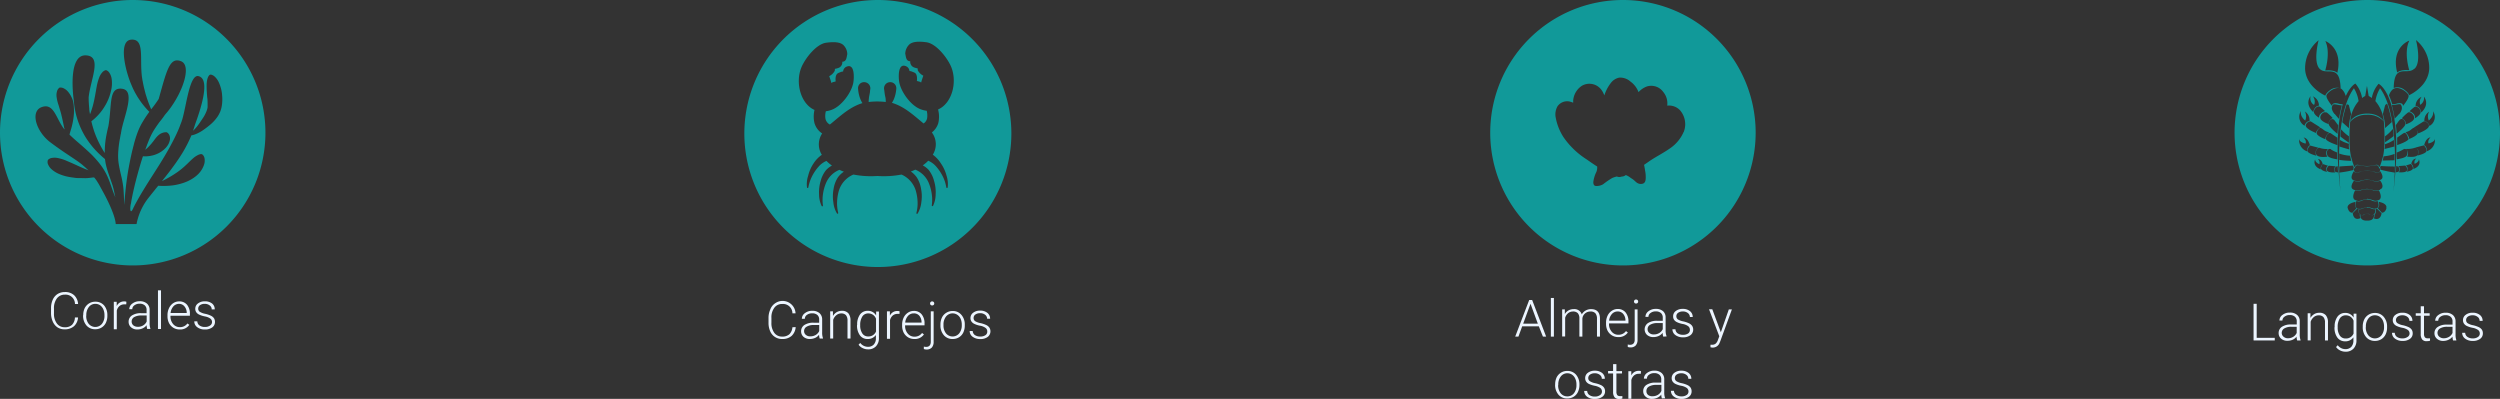 <svg xmlns="http://www.w3.org/2000/svg" viewBox="0 0 535.54 85.45"><rect x="0" y="0" width="535.54" height="85.45" fill="#333333" stroke="none"/><defs><style>.cls-1{fill:#ecf5ff;}.cls-2{fill:#199;}</style></defs><g id="Layer_2" data-name="Layer 2"><g id="Layer_1-2" data-name="Layer 1"><path class="cls-1" d="M16.72,68a2.77,2.77,0,0,1-.88,1.89,3,3,0,0,1-2,.66,2.77,2.77,0,0,1-1.54-.43,2.9,2.9,0,0,1-1-1.24,4.56,4.56,0,0,1-.37-1.83v-1a4.37,4.37,0,0,1,.37-1.85A2.81,2.81,0,0,1,12.3,63a2.91,2.91,0,0,1,1.58-.44,2.81,2.81,0,0,1,2,.68,2.85,2.85,0,0,1,.85,1.88h-.67a2,2,0,0,0-2.17-2,2.06,2.06,0,0,0-1.7.8,3.48,3.48,0,0,0-.63,2.21v1a3.48,3.48,0,0,0,.62,2.16,2,2,0,0,0,1.66.81,2.16,2.16,0,0,0,1.57-.5A2.38,2.38,0,0,0,16.05,68Z"/><path class="cls-1" d="M17.83,67.47A3.38,3.38,0,0,1,18.15,66a2.55,2.55,0,0,1,.92-1,2.49,2.49,0,0,1,1.35-.37,2.41,2.41,0,0,1,1.89.81A3.18,3.18,0,0,1,23,67.52v.13a3.4,3.4,0,0,1-.33,1.52,2.42,2.42,0,0,1-.92,1,2.52,2.52,0,0,1-1.35.36,2.4,2.4,0,0,1-1.88-.81,3.18,3.18,0,0,1-.72-2.17Zm.64.18A2.66,2.66,0,0,0,19,69.37a1.84,1.84,0,0,0,2.84,0,2.75,2.75,0,0,0,.54-1.77v-.13a3.06,3.06,0,0,0-.25-1.22,2.13,2.13,0,0,0-.69-.86,1.81,1.81,0,0,0-1-.3,1.71,1.71,0,0,0-1.4.67,2.7,2.7,0,0,0-.55,1.77Z"/><path class="cls-1" d="M27.05,65.2a2,2,0,0,0-.43,0,1.51,1.51,0,0,0-1,.34,1.8,1.8,0,0,0-.6,1v4h-.64V64.65H25v.92a1.71,1.71,0,0,1,1.64-1,1,1,0,0,1,.43.07Z"/><path class="cls-1" d="M31.53,70.47a3.32,3.32,0,0,1-.12-.81,2.21,2.21,0,0,1-.86.68,2.65,2.65,0,0,1-1.12.24,1.93,1.93,0,0,1-1.36-.47,1.53,1.53,0,0,1-.52-1.18,1.57,1.57,0,0,1,.71-1.35,3.41,3.41,0,0,1,2-.49H31.4v-.67a1.27,1.27,0,0,0-.38-1,1.59,1.59,0,0,0-1.12-.36,1.78,1.78,0,0,0-1.12.35,1,1,0,0,0-.44.83h-.65a1.5,1.5,0,0,1,.65-1.2,2.48,2.48,0,0,1,1.59-.51,2.26,2.26,0,0,1,1.54.49,1.74,1.74,0,0,1,.58,1.36v2.75a3.64,3.64,0,0,0,.17,1.27v.06Zm-2-.46a2.11,2.11,0,0,0,1.15-.31,1.82,1.82,0,0,0,.74-.84V67.58H30.25a3,3,0,0,0-1.51.35,1.08,1.08,0,0,0-.54.95,1.06,1.06,0,0,0,.36.81A1.42,1.42,0,0,0,29.51,70Z"/><path class="cls-1" d="M34.49,70.47h-.65V62.2h.65Z"/><path class="cls-1" d="M38.49,70.58a2.56,2.56,0,0,1-1.34-.36,2.64,2.64,0,0,1-.94-1,3.24,3.24,0,0,1-.33-1.47V67.5A3.43,3.43,0,0,1,36.21,66a2.6,2.6,0,0,1,.9-1.06,2.3,2.3,0,0,1,1.26-.38,2.13,2.13,0,0,1,1.69.72,3,3,0,0,1,.62,2v.36H36.52v.13a2.43,2.43,0,0,0,.57,1.65,1.82,1.82,0,0,0,1.43.66,1.93,1.93,0,0,0,1.63-.79l.41.3A2.36,2.36,0,0,1,38.49,70.58Zm-.12-5.49a1.62,1.62,0,0,0-1.22.53,2.57,2.57,0,0,0-.61,1.43H40V67a2.13,2.13,0,0,0-.48-1.36A1.47,1.47,0,0,0,38.37,65.09Z"/><path class="cls-1" d="M45.42,69a.91.91,0,0,0-.38-.77,3,3,0,0,0-1.16-.45,5.16,5.16,0,0,1-1.2-.38,1.54,1.54,0,0,1-.64-.52,1.27,1.27,0,0,1-.21-.74A1.38,1.38,0,0,1,42.41,65a2.32,2.32,0,0,1,1.47-.45,2.41,2.41,0,0,1,1.57.48A1.56,1.56,0,0,1,46,66.28h-.65a1,1,0,0,0-.43-.85,1.64,1.64,0,0,0-1.08-.34,1.69,1.69,0,0,0-1,.28.88.88,0,0,0-.38.74.79.79,0,0,0,.32.67,3.27,3.27,0,0,0,1.17.44,5.42,5.42,0,0,1,1.27.43,1.7,1.7,0,0,1,.63.54,1.45,1.45,0,0,1,.2.77,1.41,1.41,0,0,1-.59,1.18,2.53,2.53,0,0,1-1.56.44,2.59,2.59,0,0,1-1.65-.49,1.52,1.52,0,0,1-.63-1.25h.65a1.1,1.1,0,0,0,.47.88,1.94,1.94,0,0,0,1.16.32,1.83,1.83,0,0,0,1.09-.3A.88.88,0,0,0,45.42,69Z"/><path class="cls-1" d="M170.45,70.07a2.82,2.82,0,0,1-.89,1.9,2.92,2.92,0,0,1-2,.65A2.72,2.72,0,0,1,165,71a4.39,4.39,0,0,1-.37-1.83v-1a4.38,4.38,0,0,1,.37-1.86A2.73,2.73,0,0,1,166,65a2.78,2.78,0,0,1,4.42,2.12h-.67a2,2,0,0,0-2.17-2,2,2,0,0,0-1.7.8,3.45,3.45,0,0,0-.63,2.2v1a3.49,3.49,0,0,0,.61,2.17,2,2,0,0,0,1.67.81,2.22,2.22,0,0,0,1.57-.5,2.4,2.4,0,0,0,.65-1.5Z"/><path class="cls-1" d="M175.59,72.52a3,3,0,0,1-.13-.82,2.16,2.16,0,0,1-.86.69,2.79,2.79,0,0,1-1.11.23,2,2,0,0,1-1.36-.46,1.53,1.53,0,0,1-.52-1.19,1.57,1.57,0,0,1,.7-1.35,3.43,3.43,0,0,1,2-.49h1.17v-.66a1.28,1.28,0,0,0-.39-1,1.62,1.62,0,0,0-1.12-.35,1.78,1.78,0,0,0-1.12.34,1,1,0,0,0-.44.83h-.64a1.49,1.49,0,0,1,.64-1.2,2.48,2.48,0,0,1,1.59-.51,2.26,2.26,0,0,1,1.54.49,1.76,1.76,0,0,1,.58,1.36v2.76a3.36,3.36,0,0,0,.18,1.26v.07Zm-2-.47a2.17,2.17,0,0,0,1.16-.31,1.85,1.85,0,0,0,.74-.83V69.62H174.3a2.86,2.86,0,0,0-1.5.36,1.05,1.05,0,0,0-.55.94,1,1,0,0,0,.37.81A1.33,1.33,0,0,0,173.56,72.05Z"/><path class="cls-1" d="M178.43,66.69l0,1a2.33,2.33,0,0,1,.82-.83,2.23,2.23,0,0,1,1.08-.28,1.77,1.77,0,0,1,1.4.53,2.38,2.38,0,0,1,.46,1.58v3.83h-.64V68.69a1.78,1.78,0,0,0-.33-1.17,1.32,1.32,0,0,0-1-.38,1.64,1.64,0,0,0-1.06.38,2.09,2.09,0,0,0-.68,1v4h-.64V66.69Z"/><path class="cls-1" d="M183.62,69.55a3.56,3.56,0,0,1,.6-2.17,2,2,0,0,1,1.65-.8,2,2,0,0,1,1.81,1l0-.84h.6V72.4a2.47,2.47,0,0,1-.63,1.78,2.23,2.23,0,0,1-1.7.66,2.57,2.57,0,0,1-1.16-.27,2.24,2.24,0,0,1-.87-.73l.36-.38a2.05,2.05,0,0,0,1.62.83,1.64,1.64,0,0,0,1.26-.47,1.86,1.86,0,0,0,.47-1.32v-.74a2.06,2.06,0,0,1-1.8.86,1.93,1.93,0,0,1-1.63-.8,3.53,3.53,0,0,1-.61-2.18Zm.65.11a3,3,0,0,0,.45,1.76,1.43,1.43,0,0,0,1.26.65A1.72,1.72,0,0,0,187.66,71V68.29a1.77,1.77,0,0,0-.65-.85,1.71,1.71,0,0,0-1-.3,1.46,1.46,0,0,0-1.27.64A3.26,3.26,0,0,0,184.27,69.66Z"/><path class="cls-1" d="M192.69,67.24a2.06,2.06,0,0,0-.44,0,1.55,1.55,0,0,0-1,.34,1.82,1.82,0,0,0-.59,1v4H190V66.69h.63v.93a1.72,1.72,0,0,1,1.64-1,1.24,1.24,0,0,1,.43.07Z"/><path class="cls-1" d="M195.86,72.62a2.56,2.56,0,0,1-1.34-.36,2.64,2.64,0,0,1-.94-1,3.24,3.24,0,0,1-.33-1.47v-.23a3.49,3.49,0,0,1,.32-1.51,2.56,2.56,0,0,1,.91-1.06,2.23,2.23,0,0,1,1.26-.39,2.1,2.1,0,0,1,1.69.73,3,3,0,0,1,.62,2v.36h-4.16v.12a2.43,2.43,0,0,0,.57,1.65,1.8,1.8,0,0,0,1.43.66,2,2,0,0,0,.91-.19,2,2,0,0,0,.72-.6l.4.31A2.35,2.35,0,0,1,195.86,72.62Zm-.12-5.49a1.62,1.62,0,0,0-1.22.53,2.44,2.44,0,0,0-.61,1.44h3.5V69a2.16,2.16,0,0,0-.48-1.37A1.5,1.5,0,0,0,195.74,67.13Z"/><path class="cls-1" d="M200,66.69v6.52a1.79,1.79,0,0,1-.39,1.24,1.48,1.48,0,0,1-1.14.42,1.59,1.59,0,0,1-.57-.1v-.53a1.61,1.61,0,0,0,.49.07c.64,0,1-.37,1-1.1V66.69Zm-.32-2.12a.43.43,0,0,1,.45.44.41.41,0,0,1-.12.3.45.45,0,0,1-.33.12.42.42,0,0,1-.32-.12.41.41,0,0,1-.12-.3.41.41,0,0,1,.12-.31A.39.39,0,0,1,199.68,64.57Z"/><path class="cls-1" d="M201.46,69.52a3.43,3.43,0,0,1,.33-1.52,2.45,2.45,0,0,1,.92-1,2.5,2.5,0,0,1,1.35-.38,2.36,2.36,0,0,1,1.88.82,3.09,3.09,0,0,1,.73,2.16v.14a3.43,3.43,0,0,1-.33,1.52,2.45,2.45,0,0,1-.92,1,2.52,2.52,0,0,1-1.35.36,2.4,2.4,0,0,1-1.88-.81,3.11,3.11,0,0,1-.73-2.16Zm.65.18a2.65,2.65,0,0,0,.54,1.71,1.83,1.83,0,0,0,2.83,0,2.75,2.75,0,0,0,.55-1.77v-.12a3.11,3.11,0,0,0-.25-1.23,2,2,0,0,0-.7-.85,1.81,1.81,0,0,0-2.43.37,2.75,2.75,0,0,0-.54,1.77Z"/><path class="cls-1" d="M211.49,71a.91.91,0,0,0-.39-.77,2.82,2.82,0,0,0-1.16-.46,4.72,4.72,0,0,1-1.2-.38,1.54,1.54,0,0,1-.64-.52,1.27,1.27,0,0,1-.21-.74,1.4,1.4,0,0,1,.58-1.14,2.33,2.33,0,0,1,1.48-.45,2.38,2.38,0,0,1,1.56.48,1.57,1.57,0,0,1,.59,1.26h-.64a1.07,1.07,0,0,0-.43-.85,1.68,1.68,0,0,0-1.08-.34,1.71,1.71,0,0,0-1,.28.88.88,0,0,0-.39.74.81.81,0,0,0,.32.68,3.38,3.38,0,0,0,1.17.43,5.73,5.73,0,0,1,1.27.43,1.7,1.7,0,0,1,.63.54,1.51,1.51,0,0,1-.39,2,2.53,2.53,0,0,1-1.56.44,2.63,2.63,0,0,1-1.65-.49,1.51,1.51,0,0,1-.63-1.24h.65a1.12,1.12,0,0,0,.47.88,2,2,0,0,0,1.16.31,1.88,1.88,0,0,0,1.09-.29A.89.89,0,0,0,211.49,71Z"/><path class="cls-1" d="M329.64,69.9h-3.56l-.81,2.21h-.69l3-7.85h.63l3,7.85h-.69Zm-3.35-.56h3.14l-1.57-4.27Z"/><path class="cls-1" d="M332.87,72.11h-.65V63.83h.65Z"/><path class="cls-1" d="M335.21,66.28l0,1a2.09,2.09,0,0,1,.8-.79,2.22,2.22,0,0,1,1.08-.27,1.64,1.64,0,0,1,1.75,1.13,2.26,2.26,0,0,1,.84-.84,2.37,2.37,0,0,1,1.15-.29c1.25,0,1.89.68,1.91,2v3.89h-.64V68.27a1.78,1.78,0,0,0-.34-1.16,1.37,1.37,0,0,0-1.08-.38,1.76,1.76,0,0,0-1.18.45,1.64,1.64,0,0,0-.53,1.07v3.86h-.64V68.22A1.65,1.65,0,0,0,338,67.1a1.39,1.39,0,0,0-1.07-.37,1.63,1.63,0,0,0-1,.35,2,2,0,0,0-.65,1v4h-.64V66.28Z"/><path class="cls-1" d="M346.65,72.21a2.56,2.56,0,0,1-1.34-.36,2.64,2.64,0,0,1-.94-1,3.24,3.24,0,0,1-.33-1.47v-.23a3.49,3.49,0,0,1,.32-1.51,2.56,2.56,0,0,1,.91-1.06,2.23,2.23,0,0,1,1.26-.39,2.1,2.1,0,0,1,1.69.73,3,3,0,0,1,.62,2v.36h-4.16v.12a2.43,2.43,0,0,0,.57,1.65,1.8,1.8,0,0,0,1.43.66,2,2,0,0,0,.91-.19,2,2,0,0,0,.72-.6l.4.31A2.35,2.35,0,0,1,346.65,72.21Zm-.12-5.49a1.62,1.62,0,0,0-1.22.53,2.44,2.44,0,0,0-.61,1.44h3.5v-.07a2.16,2.16,0,0,0-.48-1.37A1.5,1.5,0,0,0,346.53,66.72Z"/><path class="cls-1" d="M350.79,66.28V72.8A1.79,1.79,0,0,1,350.4,74a1.48,1.48,0,0,1-1.14.42,1.59,1.59,0,0,1-.57-.1v-.53a1.61,1.61,0,0,0,.49.07c.64,0,1-.37,1-1.1V66.28Zm-.32-2.12a.43.43,0,0,1,.45.44.41.41,0,0,1-.12.3.45.45,0,0,1-.33.12.42.42,0,0,1-.32-.12.41.41,0,0,1-.12-.3.41.41,0,0,1,.12-.31A.39.39,0,0,1,350.47,64.16Z"/><path class="cls-1" d="M356.29,72.11a3,3,0,0,1-.13-.82,2.16,2.16,0,0,1-.86.69,2.79,2.79,0,0,1-1.11.23,2,2,0,0,1-1.36-.46,1.63,1.63,0,0,1,.19-2.54,3.4,3.4,0,0,1,2-.49h1.17v-.66a1.28,1.28,0,0,0-.39-1,1.57,1.57,0,0,0-1.12-.35,1.73,1.73,0,0,0-1.11.34,1,1,0,0,0-.45.83h-.64a1.49,1.49,0,0,1,.64-1.2,2.48,2.48,0,0,1,1.59-.51,2.26,2.26,0,0,1,1.54.49A1.73,1.73,0,0,1,356.8,68v2.76A3.36,3.36,0,0,0,357,72v.07Zm-2-.47a2.17,2.17,0,0,0,1.16-.31,1.85,1.85,0,0,0,.74-.83V69.21H355a2.87,2.87,0,0,0-1.51.36,1.05,1.05,0,0,0-.55.94,1,1,0,0,0,.37.81A1.33,1.33,0,0,0,354.26,71.64Z"/><path class="cls-1" d="M362,70.63a.91.91,0,0,0-.39-.77,2.82,2.82,0,0,0-1.16-.46,4.72,4.72,0,0,1-1.2-.38,1.54,1.54,0,0,1-.64-.52,1.26,1.26,0,0,1-.2-.74,1.39,1.39,0,0,1,.57-1.14,2.35,2.35,0,0,1,1.48-.45,2.38,2.38,0,0,1,1.56.48,1.57,1.57,0,0,1,.59,1.26H362a1.07,1.07,0,0,0-.43-.85,1.68,1.68,0,0,0-1.08-.34,1.71,1.71,0,0,0-1,.28.88.88,0,0,0-.39.74.83.83,0,0,0,.32.68,3.47,3.47,0,0,0,1.17.43,5.73,5.73,0,0,1,1.27.43,1.7,1.7,0,0,1,.63.54,1.51,1.51,0,0,1-.39,2,2.52,2.52,0,0,1-1.55.44,2.64,2.64,0,0,1-1.66-.49,1.51,1.51,0,0,1-.63-1.24h.65a1.12,1.12,0,0,0,.47.88,2,2,0,0,0,1.17.31,1.86,1.86,0,0,0,1.08-.29A.89.89,0,0,0,362,70.63Z"/><path class="cls-1" d="M368.63,71.18l1.71-4.9H371l-2.49,6.82-.13.3a1.56,1.56,0,0,1-1.48,1.06,1.76,1.76,0,0,1-.49-.07v-.54l.33,0a1.16,1.16,0,0,0,.77-.23,1.78,1.78,0,0,0,.5-.8l.29-.79-2.2-5.78h.7Z"/><path class="cls-1" d="M333.14,82.34a3.52,3.52,0,0,1,.32-1.51,2.55,2.55,0,0,1,.92-1,2.49,2.49,0,0,1,1.35-.37,2.41,2.41,0,0,1,1.89.81,3.18,3.18,0,0,1,.72,2.17v.13A3.4,3.4,0,0,1,338,84a2.46,2.46,0,0,1-.91,1,2.58,2.58,0,0,1-1.36.36,2.4,2.4,0,0,1-1.88-.81,3.18,3.18,0,0,1-.72-2.17Zm.64.18a2.66,2.66,0,0,0,.54,1.72,1.78,1.78,0,0,0,1.42.67,1.75,1.75,0,0,0,1.42-.67,2.75,2.75,0,0,0,.54-1.77v-.13a2.9,2.9,0,0,0-.25-1.22,2,2,0,0,0-.69-.86,1.81,1.81,0,0,0-1-.3,1.71,1.71,0,0,0-1.4.67,2.7,2.7,0,0,0-.55,1.77Z"/><path class="cls-1" d="M343.16,83.86a.94.94,0,0,0-.38-.77,3.11,3.11,0,0,0-1.16-.45,5.43,5.43,0,0,1-1.21-.38,1.51,1.51,0,0,1-.63-.52,1.27,1.27,0,0,1-.21-.74,1.39,1.39,0,0,1,.57-1.14,2.35,2.35,0,0,1,1.48-.45,2.43,2.43,0,0,1,1.57.48,1.56,1.56,0,0,1,.59,1.26h-.65a1,1,0,0,0-.43-.85,1.66,1.66,0,0,0-1.08-.34,1.69,1.69,0,0,0-1,.28.87.87,0,0,0-.39.74.78.78,0,0,0,.33.67,3.28,3.28,0,0,0,1.16.44,5.53,5.53,0,0,1,1.28.43,1.59,1.59,0,0,1,.62.54,1.36,1.36,0,0,1,.21.77,1.39,1.39,0,0,1-.6,1.18,2.48,2.48,0,0,1-1.55.44A2.59,2.59,0,0,1,340,85a1.53,1.53,0,0,1-.64-1.25H340a1.14,1.14,0,0,0,.48.88,1.94,1.94,0,0,0,1.16.32,1.83,1.83,0,0,0,1.09-.3A.88.88,0,0,0,343.16,83.86Z"/><path class="cls-1" d="M346.26,78v1.5h1.2V80h-1.2v3.89a1.29,1.29,0,0,0,.17.73.71.71,0,0,0,.59.23,5,5,0,0,0,.52,0l0,.52a2.14,2.14,0,0,1-.69.09,1.18,1.18,0,0,1-1-.38,1.84,1.84,0,0,1-.3-1.14V80h-1.07v-.52h1.07V78Z"/><path class="cls-1" d="M351.49,80.07a2,2,0,0,0-.43,0,1.53,1.53,0,0,0-1,.34,1.84,1.84,0,0,0-.6,1v4h-.64V79.52h.63v.92a1.71,1.71,0,0,1,1.64-1,1,1,0,0,1,.43.07Z"/><path class="cls-1" d="M356,85.34a2.83,2.83,0,0,1-.13-.81,2.14,2.14,0,0,1-.86.68,2.64,2.64,0,0,1-1.11.24,1.93,1.93,0,0,1-1.37-.47A1.52,1.52,0,0,1,352,83.8a1.56,1.56,0,0,1,.7-1.35,3.43,3.43,0,0,1,2-.49h1.17v-.67a1.27,1.27,0,0,0-.39-1,1.59,1.59,0,0,0-1.12-.36,1.78,1.78,0,0,0-1.12.35,1,1,0,0,0-.44.83h-.65a1.5,1.5,0,0,1,.65-1.2,2.48,2.48,0,0,1,1.59-.51,2.26,2.26,0,0,1,1.54.49,1.74,1.74,0,0,1,.58,1.36V84a3.38,3.38,0,0,0,.18,1.27v.06Zm-2-.46a2.17,2.17,0,0,0,1.16-.31,1.88,1.88,0,0,0,.74-.84V82.45h-1.16a3,3,0,0,0-1.5.35,1.07,1.07,0,0,0-.55,1,1,1,0,0,0,.37.81A1.37,1.37,0,0,0,354,84.88Z"/><path class="cls-1" d="M361.7,83.86a.92.92,0,0,0-.39-.77,3,3,0,0,0-1.16-.45,5.16,5.16,0,0,1-1.2-.38,1.54,1.54,0,0,1-.64-.52,1.27,1.27,0,0,1-.21-.74,1.4,1.4,0,0,1,.58-1.14,2.33,2.33,0,0,1,1.48-.45,2.4,2.4,0,0,1,1.56.48,1.56,1.56,0,0,1,.59,1.26h-.65a1,1,0,0,0-.42-.85,1.68,1.68,0,0,0-1.08-.34,1.7,1.7,0,0,0-1,.28.88.88,0,0,0-.38.74.79.79,0,0,0,.32.67,3.27,3.27,0,0,0,1.17.44,5.42,5.42,0,0,1,1.27.43,1.7,1.7,0,0,1,.63.54,1.45,1.45,0,0,1,.2.77,1.41,1.41,0,0,1-.59,1.18,2.53,2.53,0,0,1-1.56.44,2.59,2.59,0,0,1-1.65-.49,1.52,1.52,0,0,1-.63-1.25h.65a1.1,1.1,0,0,0,.47.88,1.94,1.94,0,0,0,1.16.32,1.83,1.83,0,0,0,1.09-.3A.87.87,0,0,0,361.7,83.86Z"/><path class="cls-1" d="M483.42,72.37h3.87v.56h-4.54V65.08h.67Z"/><path class="cls-1" d="M492.09,72.93a3,3,0,0,1-.13-.82,2.14,2.14,0,0,1-.86.68A2.64,2.64,0,0,1,490,73a1.91,1.91,0,0,1-1.36-.47,1.5,1.5,0,0,1-.52-1.18,1.55,1.55,0,0,1,.71-1.35,3.4,3.4,0,0,1,2-.49H492v-.66a1.28,1.28,0,0,0-.39-1,1.57,1.57,0,0,0-1.12-.36,1.73,1.73,0,0,0-1.11.35,1,1,0,0,0-.45.83h-.64a1.49,1.49,0,0,1,.64-1.2,2.5,2.5,0,0,1,1.59-.51,2.24,2.24,0,0,1,1.54.49,1.73,1.73,0,0,1,.58,1.36V71.6a3.36,3.36,0,0,0,.18,1.26v.07Zm-2-.47a2.17,2.17,0,0,0,1.16-.31,1.91,1.91,0,0,0,.74-.83V70h-1.15a2.87,2.87,0,0,0-1.51.36,1.08,1.08,0,0,0-.18,1.75A1.39,1.39,0,0,0,490.06,72.46Z"/><path class="cls-1" d="M494.93,67.1l0,1a2.47,2.47,0,0,1,.82-.82,2.13,2.13,0,0,1,1.09-.28,1.74,1.74,0,0,1,1.39.53,2.33,2.33,0,0,1,.46,1.58v3.83h-.64V69.1a1.78,1.78,0,0,0-.33-1.17,1.31,1.31,0,0,0-1-.38,1.63,1.63,0,0,0-1.06.37,2.21,2.21,0,0,0-.68,1v4h-.64V67.1Z"/><path class="cls-1" d="M500.12,70a3.47,3.47,0,0,1,.61-2.17,2,2,0,0,1,1.64-.8,2,2,0,0,1,1.81,1l0-.84h.61v5.71a2.47,2.47,0,0,1-.63,1.78,2.25,2.25,0,0,1-1.71.66,2.6,2.6,0,0,1-1.16-.27,2.33,2.33,0,0,1-.87-.73l.36-.39a2.05,2.05,0,0,0,1.63.84,1.71,1.71,0,0,0,1.26-.47,2,2,0,0,0,.47-1.33v-.73a2.09,2.09,0,0,1-1.81.86,2,2,0,0,1-1.63-.8,3.54,3.54,0,0,1-.61-2.19Zm.65.11a3,3,0,0,0,.45,1.76,1.45,1.45,0,0,0,1.26.64,1.73,1.73,0,0,0,1.69-1.06V68.7a1.88,1.88,0,0,0-.66-.86,1.78,1.78,0,0,0-1-.29,1.47,1.47,0,0,0-1.27.64A3.24,3.24,0,0,0,500.77,70.07Z"/><path class="cls-1" d="M506.14,69.93a3.43,3.43,0,0,1,.33-1.52,2.48,2.48,0,0,1,.92-1,2.58,2.58,0,0,1,1.35-.37,2.38,2.38,0,0,1,1.88.82,3.14,3.14,0,0,1,.73,2.16v.13a3.4,3.4,0,0,1-.33,1.52,2.42,2.42,0,0,1-.92,1,2.52,2.52,0,0,1-1.35.36,2.4,2.4,0,0,1-1.88-.81,3.13,3.13,0,0,1-.73-2.17Zm.65.17a2.66,2.66,0,0,0,.54,1.72,1.83,1.83,0,0,0,2.83,0,2.75,2.75,0,0,0,.54-1.77v-.12a3.07,3.07,0,0,0-.24-1.23,2.07,2.07,0,0,0-.7-.86,1.8,1.8,0,0,0-1-.3,1.71,1.71,0,0,0-1.41.68,2.74,2.74,0,0,0-.54,1.76Z"/><path class="cls-1" d="M516.17,71.44a.92.92,0,0,0-.39-.77,3,3,0,0,0-1.16-.45,5.16,5.16,0,0,1-1.2-.38,1.54,1.54,0,0,1-.64-.52,1.27,1.27,0,0,1-.21-.74,1.38,1.38,0,0,1,.58-1.14,2.33,2.33,0,0,1,1.48-.45,2.38,2.38,0,0,1,1.56.48,1.56,1.56,0,0,1,.59,1.26h-.65a1.06,1.06,0,0,0-.42-.85,1.68,1.68,0,0,0-1.08-.34,1.7,1.7,0,0,0-1,.28.9.9,0,0,0-.38.74.79.79,0,0,0,.32.67,3.27,3.27,0,0,0,1.17.44,5.93,5.93,0,0,1,1.27.43,1.7,1.7,0,0,1,.63.54,1.45,1.45,0,0,1,.2.77,1.41,1.41,0,0,1-.59,1.18,2.53,2.53,0,0,1-1.56.44,2.59,2.59,0,0,1-1.65-.49,1.52,1.52,0,0,1-.63-1.25H513a1.1,1.1,0,0,0,.47.88,2,2,0,0,0,1.16.32,1.83,1.83,0,0,0,1.09-.3A.87.87,0,0,0,516.17,71.44Z"/><path class="cls-1" d="M519.26,65.61V67.1h1.21v.53h-1.21v3.88a1.21,1.21,0,0,0,.18.73.68.68,0,0,0,.58.23,3.4,3.4,0,0,0,.53,0l0,.52a2.14,2.14,0,0,1-.69.09,1.13,1.13,0,0,1-1-.38,1.84,1.84,0,0,1-.3-1.14V67.63h-1.07V67.1h1.07V65.61Z"/><path class="cls-1" d="M525.48,72.93a3.5,3.5,0,0,1-.12-.82,2.21,2.21,0,0,1-.86.68,2.68,2.68,0,0,1-1.12.24,1.93,1.93,0,0,1-1.36-.47,1.53,1.53,0,0,1-.52-1.18,1.57,1.57,0,0,1,.71-1.35,3.41,3.41,0,0,1,2-.49h1.16v-.66a1.27,1.27,0,0,0-.38-1,1.59,1.59,0,0,0-1.12-.36,1.78,1.78,0,0,0-1.12.35,1,1,0,0,0-.44.83h-.65a1.5,1.5,0,0,1,.65-1.2,2.48,2.48,0,0,1,1.59-.51,2.26,2.26,0,0,1,1.54.49,1.76,1.76,0,0,1,.58,1.36V71.6a3.39,3.39,0,0,0,.17,1.26v.07Zm-2-.47a2.13,2.13,0,0,0,1.15-.31,1.85,1.85,0,0,0,.74-.83V70H524.2a2.93,2.93,0,0,0-1.51.36,1.09,1.09,0,0,0-.18,1.75A1.42,1.42,0,0,0,523.46,72.46Z"/><path class="cls-1" d="M531.21,71.44a.92.92,0,0,0-.39-.77,3,3,0,0,0-1.16-.45,5.16,5.16,0,0,1-1.2-.38,1.54,1.54,0,0,1-.64-.52,1.27,1.27,0,0,1-.21-.74,1.38,1.38,0,0,1,.58-1.14,2.3,2.3,0,0,1,1.47-.45,2.41,2.41,0,0,1,1.57.48,1.56,1.56,0,0,1,.59,1.26h-.65a1,1,0,0,0-.43-.85,1.64,1.64,0,0,0-1.08-.34,1.69,1.69,0,0,0-1,.28.9.9,0,0,0-.38.74.79.79,0,0,0,.32.67,3.27,3.27,0,0,0,1.17.44,5.93,5.93,0,0,1,1.27.43,1.7,1.7,0,0,1,.63.54,1.45,1.45,0,0,1,.2.77,1.41,1.41,0,0,1-.59,1.18,2.53,2.53,0,0,1-1.56.44,2.59,2.59,0,0,1-1.65-.49,1.52,1.52,0,0,1-.63-1.25h.64a1.14,1.14,0,0,0,.48.88,1.94,1.94,0,0,0,1.16.32,1.83,1.83,0,0,0,1.09-.3A.87.87,0,0,0,531.21,71.44Z"/><path class="cls-2" d="M28.43,0A28.43,28.43,0,1,0,56.86,28.43,28.43,28.43,0,0,0,28.43,0ZM47.52,22.63a6.25,6.25,0,0,1-.31,1.2,6,6,0,0,1-.57,1.1,8.36,8.36,0,0,1-1.48,1.67,17.63,17.63,0,0,1-1.53,1.19,8.24,8.24,0,0,1-1.53.87A4.74,4.74,0,0,1,41,29v0a29,29,0,0,1-2,3.89c-.8,1.29-1.7,2.56-2.63,3.78-.55.73-1.12,1.43-1.68,2.13.34-.16.7-.34,1.07-.55a22.66,22.66,0,0,0,2.42-1.51c.38-.28.74-.56,1.06-.84s.61-.55.88-.81c.53-.51.92-.9,1.27-1.2a4.74,4.74,0,0,1,.92-.63,2.24,2.24,0,0,1,.66-.24,1,1,0,0,1,.26,0,.74.74,0,0,1,.22.16,1.33,1.33,0,0,1,.35.66,2.74,2.74,0,0,1-.09,1.44,5.12,5.12,0,0,1-1.37,2.13,7.35,7.35,0,0,1-1.35,1,9.15,9.15,0,0,1-1.59.73,12.22,12.22,0,0,1-3.2.65,16,16,0,0,1-2.31,0c-.74.91-1.46,1.81-2.15,2.68A13,13,0,0,0,29.25,48H24.79c-.07-1.55-1.41-4.46-2.41-6.33v0l-.77-1.42c-.29-.54-.59-1.06-.91-1.55-.15-.22-.31-.43-.47-.64L20,38c-.38.06-.81.11-1.27.15s-.94,0-1.45,0-1,0-1.53-.1a14.87,14.87,0,0,1-1.51-.26,7.15,7.15,0,0,1-.7-.2,6.4,6.4,0,0,1-.66-.23,5.91,5.91,0,0,1-1.82-1.09,2.82,2.82,0,0,1-.74-1,1.3,1.3,0,0,1-.06-1,1.47,1.47,0,0,1,.85-.44,3.42,3.42,0,0,1,1.16,0,8.81,8.81,0,0,1,1.79.53l.56.24.59.25,1.24.56c.42.2.84.38,1.27.57s.83.34,1.22.5c-.45-.44-.94-.86-1.43-1.28-1.54-1.22-3.65-2.4-6.72-4.71S6.38,23.8,9,22.92s3,2.58,4.82,4.82c0-.11,0-.23-.07-.35-.17-.84-.35-1.76-.56-2.61-.1-.43-.21-.84-.33-1.22s-.22-.73-.32-1.06a8.63,8.63,0,0,1-.42-1.76,2.9,2.9,0,0,1,.1-1.2,1.34,1.34,0,0,1,.55-.78,1.56,1.56,0,0,1,.93.19,2.78,2.78,0,0,1,.91.74,5.61,5.61,0,0,1,1,1.85A7,7,0,0,1,15.82,23a9,9,0,0,1,0,1.56,15.77,15.77,0,0,1-.53,2.87c-.12.42-.24.81-.35,1.17,0,.08,0,.15-.07.22q.64.63,1.47,1.35c.82.71,1.73,1.49,2.67,2.37a20.4,20.4,0,0,1,2.7,3,13,13,0,0,1,1.1,1.82,18.16,18.16,0,0,1,.78,1.87c.39,1.1.71,2.12,1.11,3-.11-.52-.21-1-.33-1.56A15.27,15.27,0,0,0,23.87,39c-.21-.61-.43-1.23-.64-1.85a17.56,17.56,0,0,1-.57-2c-.08-.36-.12-.72-.17-1.08v0c-.3-.24-.61-.51-.94-.82a18.51,18.51,0,0,1-3.3-4,18.49,18.49,0,0,1-1.31-2.68,17.12,17.12,0,0,1-.84-2.88,15.19,15.19,0,0,1-.27-2h0c-.35-2.41-1-10,2.57-9.83s1,5.08.59,9c0,.75.05,1.56.13,2.39,0,.4.09.81.16,1.22l.15-.37c.15-.43.3-.88.43-1.34s.24-.94.34-1.42c.2-.94.35-1.89.5-2.71a10.57,10.57,0,0,1,.54-2,3.41,3.41,0,0,1,.63-1.08,1.46,1.46,0,0,1,.82-.53,1.33,1.33,0,0,1,.77.62,3.12,3.12,0,0,1,.46,1.25,6.57,6.57,0,0,1-.08,2.3,11,11,0,0,1-1.11,3.07,13.23,13.23,0,0,1-.92,1.45,11.66,11.66,0,0,1-2.24,2.27,22.61,22.61,0,0,0,.66,2.31,21.77,21.77,0,0,0,1,2.35c.36.73.75,1.4,1.12,2l.09.13a19.13,19.13,0,0,1,.31-3.59c.15-.8.31-1.52.47-2.17h0c.8-4.58,0-8.38,2.93-8S26.6,24.82,26,28c0,.13-.05.27-.07.4s0,.22-.06.32c-.06.29-.11.58-.16.88a21.75,21.75,0,0,0-.4,3.35,8,8,0,0,0,0,.85,8.28,8.28,0,0,0,.06.86c.07.57.19,1.18.32,1.8s.3,1.27.44,1.94a20.09,20.09,0,0,1,.31,2c.11,1.25.12,2.41.19,3.48l.06-.84c.11-1.51.27-3.11.5-4.75s.54-3.3.91-5c.18-.83.39-1.64.6-2.46a24.76,24.76,0,0,1,.77-2.45,13.08,13.08,0,0,1,1.14-2.35,23,23,0,0,1,1.33-2l.06-.08a9.49,9.49,0,0,1-.74-.78,17.26,17.26,0,0,1-1.1-1.37l-.55-.81c-.19-.29-.35-.58-.53-.89a16.24,16.24,0,0,1-.93-1.92c-1.3-3-2.88-9.52,0-9.69s1.74,4,2.26,8c.05.31.09.63.16.94.11.63.25,1.26.41,1.88.08.31.15.61.24.91l.27.87c.2.56.38,1.09.58,1.56a7.91,7.91,0,0,0,.32.76A23.93,23.93,0,0,0,34,21.19c1.71-6.07,2.34-9.08,4.81-8.06s0,7.59-3.47,11.45h0c-.31.45-.63.9-1,1.35s-.85,1.16-1.23,1.74a12.72,12.72,0,0,0-1,1.87c-.35.78-.66,1.65-1,2.55h0l.33-.28.33-.31c.21-.21.41-.43.6-.65s.18-.22.27-.33a3.92,3.92,0,0,0,.25-.32l.12-.15.11-.16c.08-.1.16-.19.22-.28a4.28,4.28,0,0,1,.8-.8,2.39,2.39,0,0,1,.73-.37,2.07,2.07,0,0,1,.58-.11,1.22,1.22,0,0,1,.24,0,.83.83,0,0,1,.21.12,1.33,1.33,0,0,1,.37.48,1.8,1.8,0,0,1,.13,1,3.21,3.21,0,0,1-.72,1.53,2.93,2.93,0,0,1-.38.41l-.21.2-.23.18a3.54,3.54,0,0,1-.49.34,5.45,5.45,0,0,1-.53.29,6.14,6.14,0,0,1-1.13.41l-.55.12-.54.06a6.18,6.18,0,0,1-1,0l-.18.54c-.49,1.57-.94,3.15-1.34,4.71s-.74,3.09-1,4.54c0,.2-.07.38-.11.57-.21,1.2,0,1.86.41,1.06l.16-.34h0c.29-.58.61-1.18.95-1.78,1.35-2.42,3.06-5,4.65-7.52.79-1.27,1.55-2.53,2.23-3.78S37.7,29,38.18,27.87c.2-.46.37-.9.52-1.33a1.54,1.54,0,0,1,.08-.19c.09-.26.17-.52.26-.76.9-3,1.58-9.75,3.49-9.28,2.07.51,1.36,4.63-.76,10.4h0c-.12.42-.26.86-.43,1.3l.21-.19a9.27,9.27,0,0,0,1-1.18c.32-.45.68-1,1-1.47a7.63,7.63,0,0,0,.74-1.49,3.92,3.92,0,0,0,.18-.69c0-.21,0-.43,0-.66,0-.47,0-1-.09-1.52-.08-1-.13-1.82-.12-2.45a5.34,5.34,0,0,1,.17-1.46,2.1,2.1,0,0,1,.34-.72A.77.77,0,0,1,45,16a.62.62,0,0,1,.27,0,1.74,1.74,0,0,1,.71.4,3.92,3.92,0,0,1,.93,1.33,7.94,7.94,0,0,1,.68,2.81A8.62,8.62,0,0,1,47.52,22.63Z"/><path class="cls-2" d="M25.89,28.41c0-.13.05-.27.07-.4,0,.14-.05.27-.07.4Z"/><path class="cls-2" d="M39,25.59c-.09.24-.17.5-.26.76a.25.25,0,0,1,0-.07Q38.92,26,39,25.59Z"/><path class="cls-2" d="M28.44,44.91c0-.09.1-.2.16-.34Z"/><path class="cls-2" d="M25.89,28.41l-.06.32C25.85,28.63,25.87,28.53,25.89,28.41Z"/><path class="cls-2" d="M38.7,26.54c0-.06,0-.13.08-.19A1.54,1.54,0,0,0,38.7,26.54Z"/><path class="cls-2" d="M28.61,44.56h0Z"/><path class="cls-2" d="M188.05,0a28.6,28.6,0,1,0,28.6,28.6A28.59,28.59,0,0,0,188.05,0ZM201,26.37a4,4,0,0,1-1.38,2,4.21,4.21,0,0,1,.2,4.77A6.63,6.63,0,0,1,201.55,35a8.33,8.33,0,0,1,1.21,2.62,5.75,5.75,0,0,1,.25,2.5.15.15,0,0,1-.3,0,8.2,8.2,0,0,0-.74-2.31,9.87,9.87,0,0,0-1.39-2.09,4.6,4.6,0,0,0-1.74-1.29l0,0a7.7,7.7,0,0,1-1.17,1,4.58,4.58,0,0,1,1.29,1,6.47,6.47,0,0,1,1.14,2.36,8.22,8.22,0,0,1,.33,2.87,5.78,5.78,0,0,1-.56,2.44.15.15,0,0,1-.27-.1,8.53,8.53,0,0,0,0-2.42,9.76,9.76,0,0,0-.66-2.42,5.25,5.25,0,0,0-2.87-2.82c-.31.15-.63.28-.95.4A5.11,5.11,0,0,1,196.39,38a6.45,6.45,0,0,1,.92,2.46,8.26,8.26,0,0,1,.05,2.89,5.92,5.92,0,0,1-.78,2.38.15.15,0,0,1-.27-.13,8.11,8.11,0,0,0,.25-2.4,10,10,0,0,0-.42-2.48,5.53,5.53,0,0,0-3-3.32l-.07,0a20.07,20.07,0,0,1-5.11.3,20,20,0,0,1-5.1-.3l-.07,0a5.5,5.5,0,0,0-3.05,3.32,9.54,9.54,0,0,0-.42,2.48,8.44,8.44,0,0,0,.24,2.4.15.15,0,0,1-.26.13,5.63,5.63,0,0,1-.78-2.38,8.26,8.26,0,0,1,.05-2.89,6.45,6.45,0,0,1,.92-2.46,5.11,5.11,0,0,1,1.28-1.22,10,10,0,0,1-.95-.4,5.22,5.22,0,0,0-2.87,2.82,9.35,9.35,0,0,0-.66,2.42,8.53,8.53,0,0,0,0,2.42.15.15,0,0,1-.27.1,5.78,5.78,0,0,1-.56-2.44,8.45,8.45,0,0,1,.32-2.87,6.33,6.33,0,0,1,1.15-2.36,4.58,4.58,0,0,1,1.29-1,8.29,8.29,0,0,1-1.18-1l0,0a4.6,4.6,0,0,0-1.74,1.29,9.5,9.5,0,0,0-1.39,2.09,8.56,8.56,0,0,0-.75,2.31.15.15,0,0,1-.29,0,5.75,5.75,0,0,1,.25-2.5A8.11,8.11,0,0,1,174.28,35a6.6,6.6,0,0,1,1.77-1.84,4.2,4.2,0,0,1,.07-4.57,4.05,4.05,0,0,1-1.64-2.2,6.05,6.05,0,0,1,0-2.84c-3-1.32-4.18-5.93-2.77-9.21.8-1.85,3.14-4.91,5.28-5.19,1.45-.19,2.84-.21,3.63.46a2.76,2.76,0,0,1,.88,2c-.17.71-.14,1.57-1.07,1.62a1.25,1.25,0,0,1-.85,1.33,3.46,3.46,0,0,1-.71.18c-.05,0,0,.37-.08.47a2.59,2.59,0,0,1-1.16,1.1c.17.49.35,1,.48,1.48l.17-.13c.19-.11.67-.15.74-.25a3.08,3.08,0,0,1,0-.92c.19-.84.51-.81,1.15-1.09a1.58,1.58,0,0,1,.44-.08,1.2,1.2,0,0,1,.65-1c1.93-.91,1.69,2.54,1.53,3.42-.41,2.13-2.53,5-4.6,5.77a5.33,5.33,0,0,1-1.28.32,3.9,3.9,0,0,0-.08,1.62,1.8,1.8,0,0,0,.95,1.23,2.11,2.11,0,0,1,.23-.19c2.27-1.88,4.17-3.63,6.74-4.4a5,5,0,0,1-.4-.75,7.15,7.15,0,0,1-.53-2.28s0,0,0,0a1.28,1.28,0,0,1,1.3-1.46,1.32,1.32,0,0,1,1.27,1.69c0,.48-.14,1-.22,1.43a11,11,0,0,0-.09,1.13,15.28,15.28,0,0,1,3.66,0c0-.38,0-.75-.1-1.13s-.17-1-.22-1.45a1.32,1.32,0,0,1,1.28-1.67A1.29,1.29,0,0,1,192,19v0a7.15,7.15,0,0,1-.53,2.28,8,8,0,0,1-.4.75c2.57.76,4.48,2.51,6.75,4.4l.05,0a1.69,1.69,0,0,0,.73-1.08,4.07,4.07,0,0,0-.08-1.62,5.52,5.52,0,0,1-1.29-.32c-2.06-.74-4.19-3.64-4.59-5.77-.17-.88-.4-4.33,1.52-3.42a1.19,1.19,0,0,1,.66,1,1.58,1.58,0,0,1,.44.08c.64.28,1,.25,1.15,1.09a3.49,3.49,0,0,1,0,.92c.07.1.55.14.74.25l.17.13c.13-.49.31-1,.47-1.48a2.69,2.69,0,0,1-1.16-1.1c-.07-.1,0-.42-.08-.47a3.56,3.56,0,0,1-.7-.18,1.27,1.27,0,0,1-.86-1.33c-.93-.05-.9-.91-1.07-1.62a2.83,2.83,0,0,1,.89-2c.78-.67,2.18-.65,3.62-.46,2.14.28,4.49,3.34,5.29,5.19,1.41,3.28.25,7.89-2.77,9.21A6.05,6.05,0,0,1,201,26.37Z"/><path class="cls-2" d="M347.66,0a28.43,28.43,0,1,0,28.43,28.43A28.43,28.43,0,0,0,347.66,0Zm13,28.27a8.11,8.11,0,0,1-2.95,3.53c-1.41,1-3,1.77-4.42,2.75l-1.11.77c.1.4.16.81.22,1.21a6.68,6.68,0,0,1,.12,1.94c-.07.45-.23.8-.7.9a1.49,1.49,0,0,1-1.24-.28c-.22-.17-.41-.37-.63-.55s-.46-.31-.68-.47a3.58,3.58,0,0,0-1-.57l0,0a1.4,1.4,0,0,1-.88.32,1.28,1.28,0,0,1-1,0l-.09,0a6.17,6.17,0,0,0-.92.3,17.27,17.27,0,0,0-1.95,1.34,2.71,2.71,0,0,1-1.52.38c-.5,0-.62-.45-.59-.91a6.75,6.75,0,0,1,.65-2.1,2.53,2.53,0,0,0,.17-1.16c-.76-.48-1.5-1-2.23-1.51a17.22,17.22,0,0,1-5-4.8,11.63,11.63,0,0,1-1.65-4.16,3.51,3.51,0,0,1,.4-2.46,2.54,2.54,0,0,1,2.55-1A6.63,6.63,0,0,1,337,22c0-.15,0-.3,0-.45a4.17,4.17,0,0,1,1.84-3.16,3.2,3.2,0,0,1,4,.6,4.23,4.23,0,0,1,.83,1.46,8.64,8.64,0,0,1,1.41-2.69,3,3,0,0,1,1.78-1.13,3.28,3.28,0,0,1,2.41.84A4.92,4.92,0,0,1,351,19.74a4.43,4.43,0,0,1,1.83-1.23,3.16,3.16,0,0,1,3.45,1.17,3.85,3.85,0,0,1,.87,2.95,3.24,3.24,0,0,1,2.7.95A4.54,4.54,0,0,1,360.68,28.27Z"/><path class="cls-2" d="M357.55,25.2h0Z"/><path class="cls-2" d="M357.72,25.23l.09,0h0Z"/><path class="cls-2" d="M335.84,24.2v0Z"/><path class="cls-2" d="M507.11,0a28.43,28.43,0,1,0,28.43,28.43A28.43,28.43,0,0,0,507.11,0Zm13.18,25.82s1.17-.93.9-2a2.19,2.19,0,0,1-.78,3.17s-.22-1-1.06-1a2.15,2.15,0,0,1,1-2.05A2.15,2.15,0,0,0,520.29,25.82Zm-3.13,1.47,2-1.27a1.12,1.12,0,0,1,1.12.73c.44.84-2.27,1.83-2.27,1.83C518,28,517.16,27.29,517.16,27.29Zm1.29-4.84a1.67,1.67,0,0,0,.79-1.76s1.39,1.55-.56,3.4c0,0-.21-1.3-1.22-1.36a2.14,2.14,0,0,1,1.29-2A1.87,1.87,0,0,0,518.45,22.45Zm.06,1.33c.27.78-1.18,1.55-1.18,1.55.14-1.09-1.19-1.49-1.19-1.49s.6-.56,1-.87S518.25,23,518.51,23.78Zm-1.36,1.57c-.11.74-1.73,1.27-1.73,1.27a1.46,1.46,0,0,0-.92-1.27,10.06,10.06,0,0,1,1.32-1.24C516.29,23.81,517.25,24.61,517.15,25.35Zm-3.18-1a12.42,12.42,0,0,1-1,1.05,23.85,23.85,0,0,0-.61-2.89c.72,0,1.71-.31,1.87-.15S514.91,23.22,514,24.39Zm0,1.44c.42-.54,1.05-.36,1.32.6.13.46-.85,1.4-1.91,2.26,0-.66-.09-1.27-.15-1.85C513.52,26.4,513.78,26,513.93,25.83Zm2,3.85c.09.43-1.17,1-2.46,1.44,0-.56,0-1.09,0-1.6.75-.51,1.37-1,1.53-1C515.24,28.37,515.72,28.81,515.88,29.68Zm-2.46,3a7.12,7.12,0,0,0,1.29-.62c.63-.42,1.23.39.75,1.32-.2.38-1.1.62-2.09.78C513.39,33.63,513.41,33.14,513.42,32.66Zm2-.74a5,5,0,0,0,1.94-.29,1.15,1.15,0,0,1,.61,1.35c-.26.94-2.43.58-2.43.58A1.2,1.2,0,0,0,515.38,31.92Zm.6-2.11a2.56,2.56,0,0,0-.83-1.47,2.75,2.75,0,0,0,1.22-.57c.54-.45.7-.41.7-.41a1.78,1.78,0,0,1,.73,1.11C517.87,29.12,516,29.81,516,29.81Zm0-21.07c-1.23,2.51,0,6.33,0,6.33-2-.2-2.59.5-2.59.5C512.15,10.17,516,8.74,516,8.74Zm1.12,6c1.57-1.4.31-6.14.31-6.14a7.71,7.71,0,0,1,2.84,6.14c-.18,3.88-4.33,5.68-4.33,5.68s0-.47-1-1.17a2.34,2.34,0,0,0-2.28-.38C512.88,13.48,515.54,16.17,517.12,14.77Zm-4.51,4.34c1.12-.75,3.06.72,3.23,1.37s-1.19,2.25-1.19,2.25c0-.76-1-.61-1.44-.46a2.86,2.86,0,0,1-.86.11c-.07-.22-.14-.43-.2-.63-.17-.47-.33-.89-.5-1.26A2.81,2.81,0,0,1,512.61,19.11Zm-10.16,1.38a13.24,13.24,0,0,0-.5,1.26c-.06.2-.13.41-.2.63a2.86,2.86,0,0,1-.86-.11c-.4-.15-1.43-.3-1.44.46,0,0-1.35-1.6-1.19-2.25s2.11-2.12,3.23-1.37A2.81,2.81,0,0,1,502.45,20.49Zm-6.32,8.09s-2.71-1-2.27-1.83A1.12,1.12,0,0,1,495,26l2,1.27S496.07,28,496.13,28.58Zm-.48-6.13a1.87,1.87,0,0,0-.3-1.76,2.14,2.14,0,0,1,1.29,2c-1,.06-1.22,1.36-1.22,1.36-1.95-1.85-.56-3.4-.56-3.4A1.67,1.67,0,0,0,495.65,22.45Zm1.12,2.88s-1.45-.77-1.18-1.55.94-1.12,1.35-.81,1,.87,1,.87S496.63,24.24,496.77,25.33Zm1.51-1.22a10.06,10.06,0,0,1,1.32,1.24,1.46,1.46,0,0,0-.92,1.27s-1.62-.53-1.73-1.27S497.81,23.81,498.28,24.11ZM497,27.36s.16,0,.7.41a2.75,2.75,0,0,0,1.22.57,2.56,2.56,0,0,0-.83,1.47s-1.89-.69-1.82-1.34A1.78,1.78,0,0,1,497,27.36Zm2.16,1.13c.16.06.78.52,1.53,1,0,.51,0,1,0,1.6-1.29-.45-2.55-1-2.46-1.44C498.38,28.81,498.86,28.37,499.19,28.49Zm-.47,3.43a1.2,1.2,0,0,0-.12,1.64s-2.17.36-2.43-.58a1.15,1.15,0,0,1,.61-1.35A5,5,0,0,0,498.72,31.92Zm.67.12a7.12,7.12,0,0,0,1.29.62c0,.48,0,1,.05,1.48-1-.16-1.89-.4-2.09-.78C498.16,32.43,498.76,31.62,499.39,32Zm-.54-5.61c.27-1,.9-1.14,1.32-.6.15.2.41.57.74,1-.06.58-.11,1.19-.15,1.85C499.7,27.83,498.72,26.89,498.85,26.43Zm1.28-2c-.94-1.17-.53-1.76-.31-2s1.16.13,1.88.15a23.85,23.85,0,0,0-.61,2.89A12.42,12.42,0,0,1,500.13,24.39Zm-2-15.65s3.85,1.43,2.59,6.83c0,0-.55-.7-2.59-.5C498.1,15.07,499.33,11.25,498.1,8.74Zm-1.43-.11s-1.26,4.74.31,6.14,4.24-1.29,4.42,4.13a2.34,2.34,0,0,0-2.28.38c-.95.7-1,1.17-1,1.17s-4.15-1.8-4.33-5.68A7.71,7.71,0,0,1,496.67,8.63Zm-3.76,15.16c-.27,1.1.9,2,.9,2a2.15,2.15,0,0,0-.08-1.95,2.15,2.15,0,0,1,1,2.05c-.84.08-1.06,1-1.06,1A2.19,2.19,0,0,1,492.91,23.79Zm-.38,5.93c0,.72,1.36,1,1.36,1,.28-.66-.42-1.3-.42-1.3,1,.1,1.35,1.67,1.35,1.67-.64.28-.61,1.29-.61,1.29A2.5,2.5,0,0,1,492.53,29.72Zm1.75,2.56a1.79,1.79,0,0,1,.6-1.14l1.73.45a1.36,1.36,0,0,0-.42,1.72S494.28,32.89,494.28,32.28Zm1.66,1.86c0,.63.9,1,.9,1a1,1,0,0,0-.33-1.11c.88,0,1.05,1.11,1.05,1.11a1.24,1.24,0,0,0-.43,1.1C495.21,35.52,495.94,34.14,495.94,34.14Zm1.25,1.76c.19-.7.46-.79.49-.77l1,.33a.89.89,0,0,0-.15,1.32S497,36.6,497.19,35.9Zm1.33.68c-.33-.48.34-1.12.34-1.12l1.53.13a.79.79,0,0,0-.1,1.31S498.84,37.05,498.52,36.58Zm1.94.27c-.67-.22-.38-1.3.32-1.27h0q0,.64.09,1.32A1.2,1.2,0,0,1,500.46,36.85Zm2.46,7.72c-.26-.93,1.27-1.29,1.69-1.37a1.52,1.52,0,0,0-.08,1,.65.65,0,0,0,.29.34l-.91,1S503.21,45.65,502.92,44.57Zm.26-22,.48,1.85a10.08,10.08,0,0,0-.48,3s-.67-.57-1.43-1.28a25.26,25.26,0,0,1,.94-3.81A.55.55,0,0,1,503.18,22.54Zm-.43-.45c0-.07.05-.14.07-.2,0,.16,0,.26,0,.26S502.84,22.1,502.75,22.09Zm8.66.18a25.26,25.26,0,0,1,.94,3.81c-.76.71-1.43,1.28-1.43,1.28a10.08,10.08,0,0,0-.48-3l.48-1.85A.55.55,0,0,1,511.41,22.27Zm-.17-.12s0-.1,0-.26c0,.06,0,.13.07.2S511.24,22.15,511.24,22.15Zm-4.19,22.19c-1.28.16-1.2.57-2.1.19-.61-.27-.37-1.06-.16-1.55a1.42,1.42,0,0,0,.49.1,1.91,1.91,0,0,0,.6-.13,2.58,2.58,0,0,1,2.34,0,1.91,1.91,0,0,0,.6.13,1.42,1.42,0,0,0,.49-.1c.21.49.45,1.28-.16,1.55C508.25,44.91,508.33,44.5,507.05,44.34Zm1.47,1.53c-.63.38-.57,0-1.47-.18-.9.15-.84.56-1.47.18-.31-.19-.3-.68-.22-1.12a.71.71,0,0,0,.2,0,1.29,1.29,0,0,0,.5-.11,2.25,2.25,0,0,1,2,0,1.29,1.29,0,0,0,.5.11.71.71,0,0,0,.2,0C508.82,45.19,508.83,45.68,508.52,45.87Zm-1.47-3.29c-1.52.19-1.42.67-2.49.22-.84-.36-.32-1.58-.07-2.07a2.22,2.22,0,0,0,.58.09,2.6,2.6,0,0,0,.65-.11,3.66,3.66,0,0,1,2.66,0,2.6,2.6,0,0,0,.65.11,2.22,2.22,0,0,0,.58-.09c.25.49.77,1.71-.07,2.07C508.47,43.25,508.57,42.77,507.05,42.58Zm2.8-2c-1.2.4-1.09,0-2.8-.2-1.71.17-1.6.6-2.8.2-1-.34-.29-1.54,0-1.93h0a2.59,2.59,0,0,0,.84.17,2.24,2.24,0,0,0,.65-.12,3.81,3.81,0,0,1,2.66,0,2.24,2.24,0,0,0,.65.12h0a2.59,2.59,0,0,0,.84-.17h0C510.14,39,510.85,40.23,509.85,40.57Zm0-2c-1.2.41-1.09,0-2.8-.19-1.71.16-1.6.6-2.8.19-1-.35-.25-1.61,0-2a.75.75,0,0,0,.07.12.45.45,0,0,0,.43.21,3.44,3.44,0,0,0,.72-.12,4.82,4.82,0,0,1,3.18,0,3.44,3.44,0,0,0,.72.12.45.45,0,0,0,.43-.21.75.75,0,0,0,.07-.12C510.1,37,510.88,38.21,509.85,38.56Zm-5.52-2.67.08.18.06-.27s.12-.5.53-.5a.39.39,0,0,1,.15,0,17.39,17.39,0,0,0,1.89.24h0a17.39,17.39,0,0,0,1.89-.24.39.39,0,0,1,.15,0c.41,0,.52.48.53.5l.06.27.08-.18a.83.83,0,0,1,0,.79c-.29.45-1.09-.12-2.67-.22-1.58.1-2.38.67-2.67.22A.83.83,0,0,1,504.33,35.89Zm5.59.45a1.14,1.14,0,0,0-.07-.56l.14-.32c.52.06,2.07.12,3,.12,0,.45,0,.89,0,1.3A25,25,0,0,1,509.92,36.34Zm.45-1.94a5.78,5.78,0,0,0,.23-1,8.53,8.53,0,0,0,2.34-.52c0,.46,0,.92,0,1.36C511.66,34.36,510.37,34.4,510.37,34.4Zm.43-2.48a2.75,2.75,0,0,0,.08-1.11,7.22,7.22,0,0,0,1.92-.92q.06.72.09,1.41C511.79,31.67,510.8,31.92,510.8,31.92Zm.12-1.44V29.2a8.49,8.49,0,0,0,1.66-1.58c.06.52.12,1,.16,1.54C511.79,29.9,510.92,30.48,510.92,30.48Zm-.21-3.87c.31,5.1-.24,6.8-.24,6.8a16.6,16.6,0,0,1-.75,2.37s-.16-.71-.79-.55a7.48,7.48,0,0,1-3.76,0c-.63-.16-.79.55-.79.55a16.6,16.6,0,0,1-.75-2.37s-.55-1.7-.24-6.8l.06-.6A4.54,4.54,0,0,1,507,24.59,4.62,4.62,0,0,1,510.65,26Zm-7.53,2.59v1.28s-.87-.58-1.82-1.32c0-.51.1-1,.16-1.54A8.22,8.22,0,0,0,503.18,29.2Zm0,1.61a2.75,2.75,0,0,0,.08,1.11s-1-.25-2.09-.62q0-.69.09-1.41A7.22,7.22,0,0,0,503.22,30.81Zm.28,2.55a5.78,5.78,0,0,0,.23,1s-1.29,0-2.59-.2c0-.44,0-.9,0-1.36A8.53,8.53,0,0,0,503.5,33.36Zm.61,2.1.14.32a1.14,1.14,0,0,0-.07.56,25,25,0,0,1-3,.54c0-.41,0-.85,0-1.3C502,35.58,503.59,35.52,504.11,35.46ZM504,45.65l1-1a1.43,1.43,0,0,0,.29.1h0c-.11.59,0,1,.23,1.18v0a1.29,1.29,0,0,0,.13.79C504.1,47.43,504,45.65,504,45.65Zm3.1,1.61c-1.41.06-1.51-.8-1.46-1.28a.83.83,0,0,0,.42.14.77.77,0,0,0,.37-.12,1.13,1.13,0,0,1,1.34,0,.77.77,0,0,0,.37.12.83.83,0,0,0,.42-.14C508.56,46.46,508.46,47.32,507.05,47.26Zm1.42-.5a1.36,1.36,0,0,0,.13-.79v0c.27-.19.34-.59.23-1.18h0a1.68,1.68,0,0,0,.29-.1l1,1S510,47.43,508.47,46.76Zm2.71-2.19c-.29,1.08-1,1-1,1l-.91-1a.65.65,0,0,0,.29-.34,1.52,1.52,0,0,0-.08-1C509.91,43.28,511.44,43.64,511.18,44.57ZM509.85,18.9a7.49,7.49,0,0,0-1,2.76,7.65,7.65,0,0,1,1.8,4.35s-.84-1.71-3.6-1.68-3.6,1.67-3.6,1.68a7.65,7.65,0,0,1,1.8-4.35,7.49,7.49,0,0,0-1-2.76c-4.67,6.43-2.85,22.29-2.85,22.29-2.51-20.7,3.16-23.29,3.16-23.29A6.36,6.36,0,0,1,506,21a4.4,4.4,0,0,1,.67-.44l.37-2.17.37,2.17a4.4,4.4,0,0,1,.67.44,6.36,6.36,0,0,1,1.45-3.05s5.67,2.59,3.16,23.29C512.7,41.19,514.52,25.33,509.85,18.9Zm3.36,18q.06-.67.09-1.32h0c.7,0,1,1.05.32,1.27A1.2,1.2,0,0,1,513.21,36.9Zm.6,0a.79.79,0,0,0-.1-1.31l1.53-.13s.67.64.34,1.12S513.81,36.9,513.81,36.9Zm1.72-.12a.89.89,0,0,0-.15-1.32l1-.33s.3.07.49.77S515.53,36.78,515.53,36.78Zm1.44-.59a1.24,1.24,0,0,0-.43-1.1s.17-1.11,1.05-1.11a1,1,0,0,0-.33,1.11s.93-.32.9-1C518.16,34.14,518.89,35.52,517,36.19Zm.94-2.88a1.36,1.36,0,0,0-.42-1.72l1.73-.45a1.79,1.79,0,0,1,.6,1.14C519.82,32.89,517.91,33.31,517.91,33.31Zm2-.92s0-1-.61-1.29c0,0,.31-1.57,1.35-1.67,0,0-.7.64-.42,1.3,0,0,1.35-.29,1.36-1A2.5,2.5,0,0,1,519.89,32.39Z"/><path class="cls-2" d="M502.82,21.89c0,.06,0,.13-.07.2s.11.06.11.06S502.85,22.05,502.82,21.89Z"/></g></g></svg>